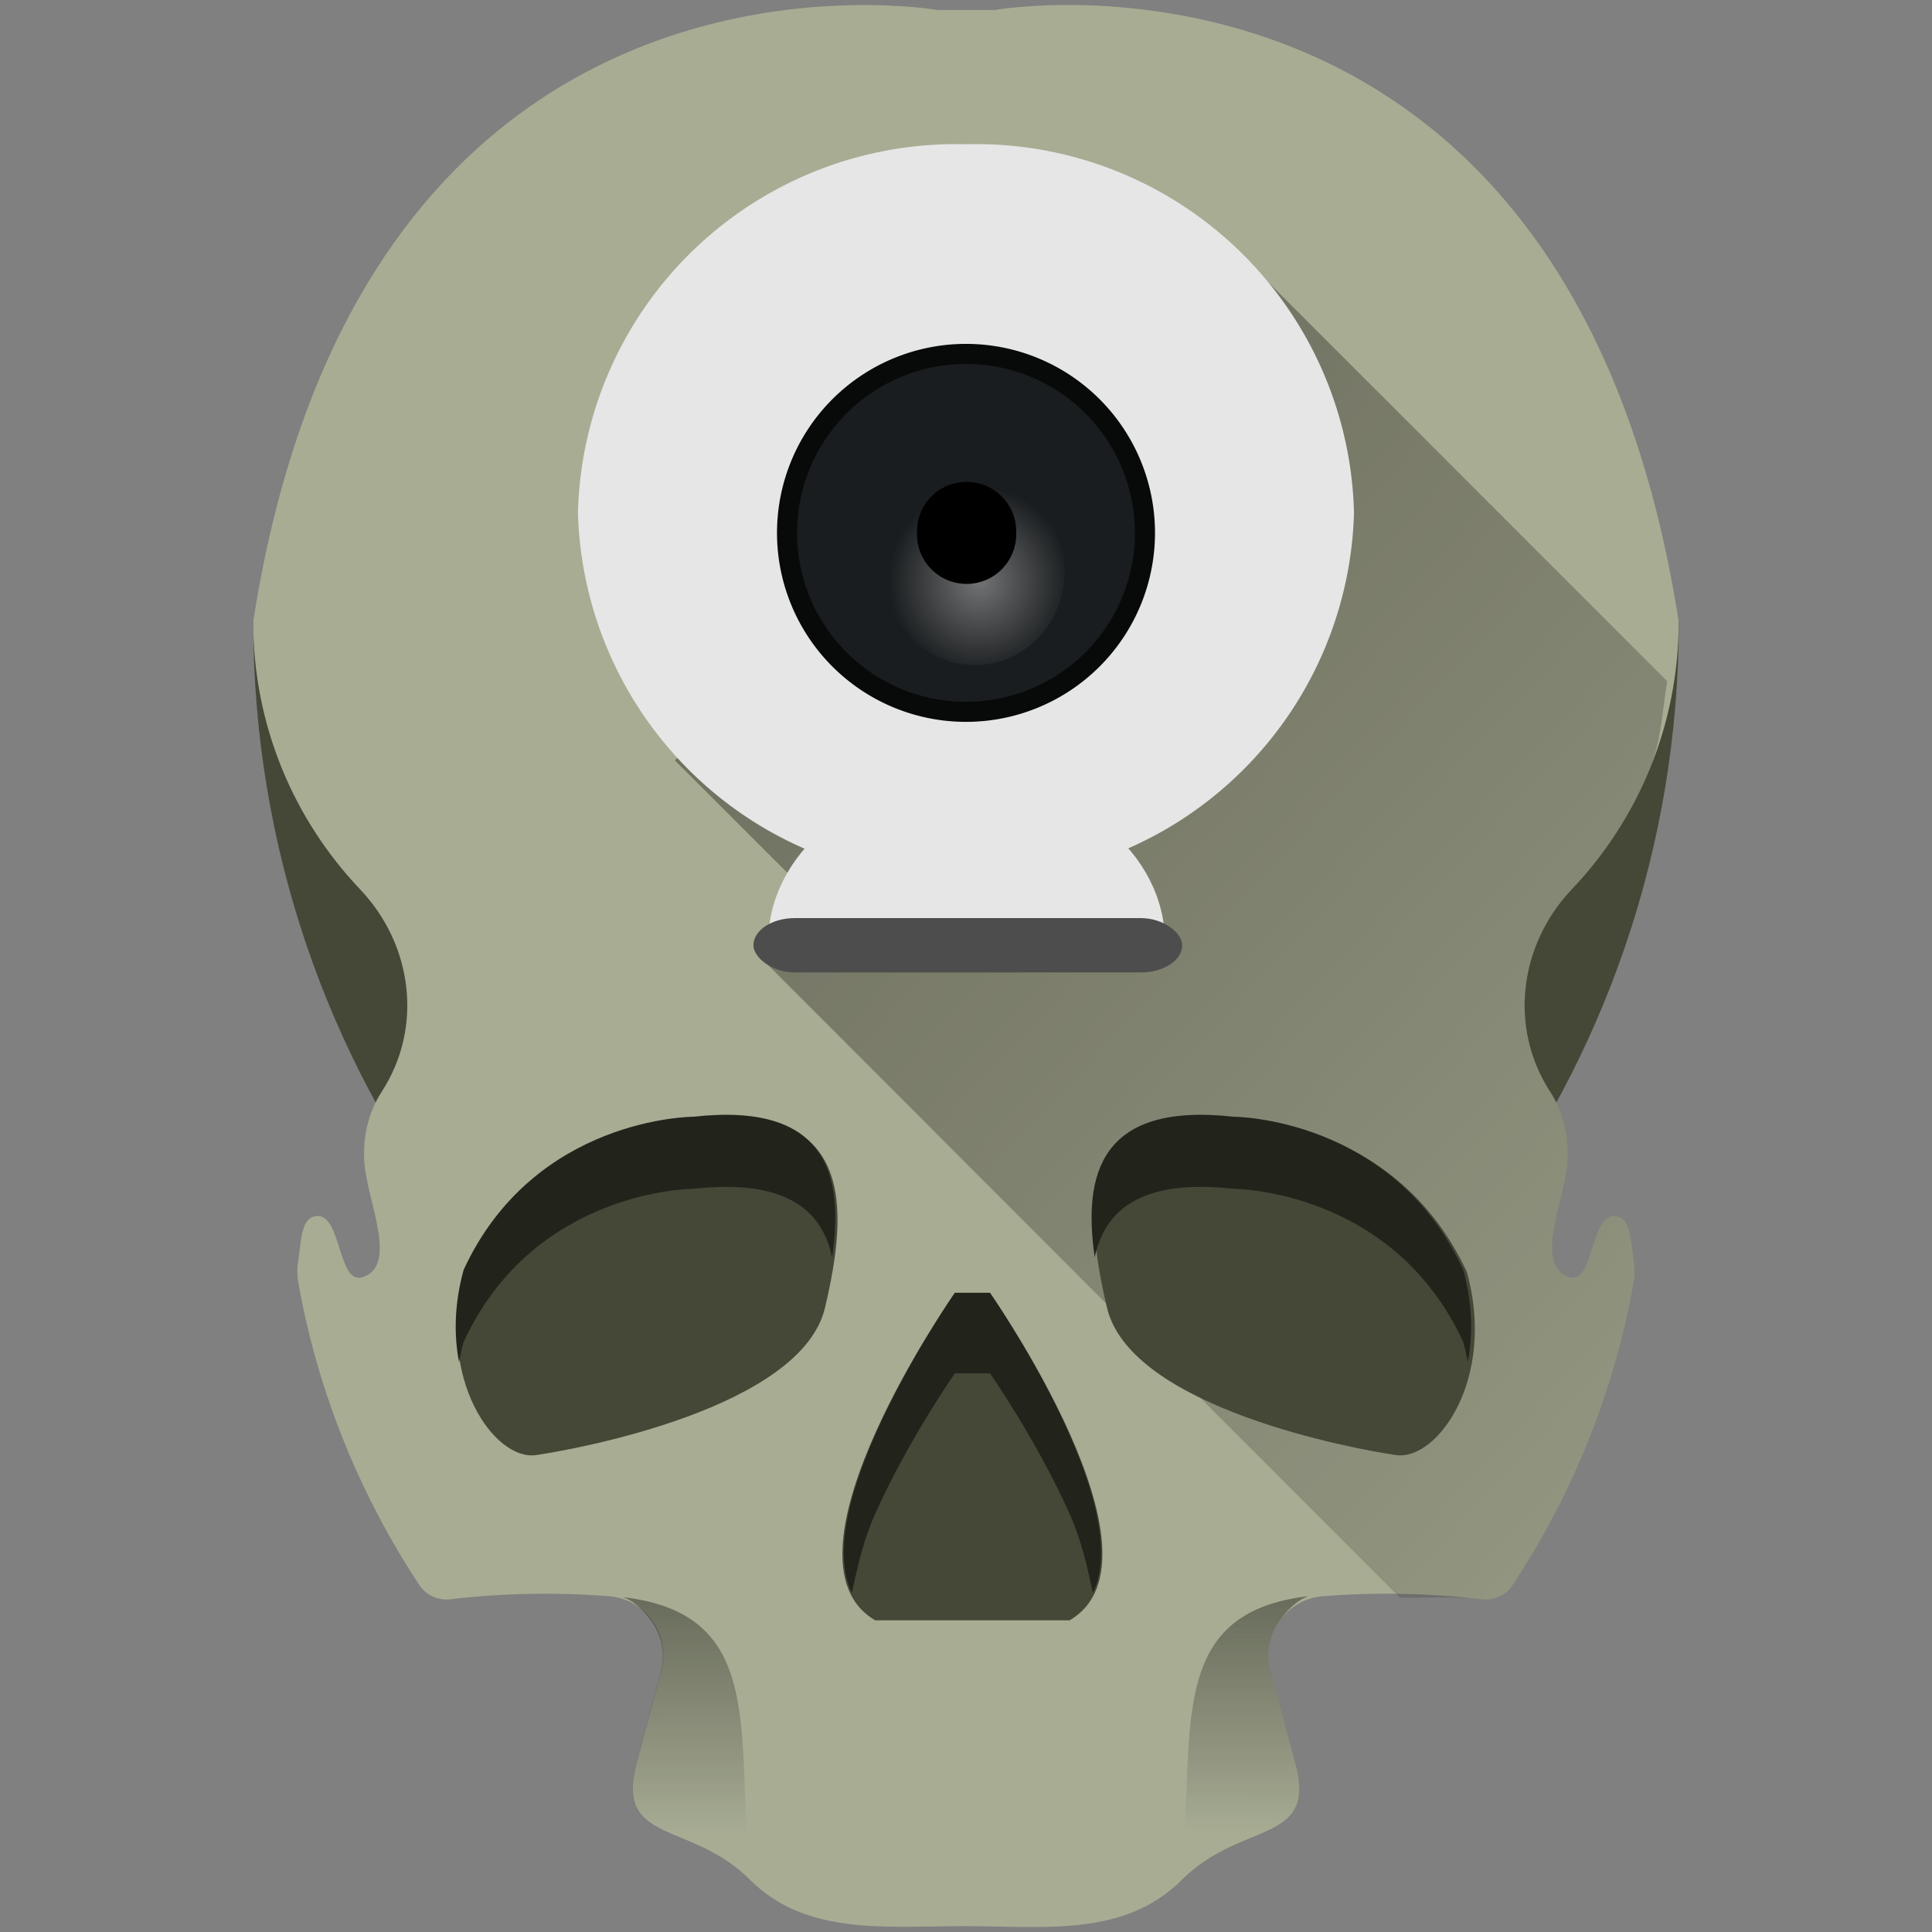 <?xml version="1.0" encoding="UTF-8" standalone="no"?>
<!-- Generator: Adobe Illustrator 18.0.0, SVG Export Plug-In . SVG Version: 6.00 Build 0)  -->

<svg
   xmlns:dc="http://purl.org/dc/elements/1.1/"
   xmlns:cc="http://creativecommons.org/ns#"
   xmlns:rdf="http://www.w3.org/1999/02/22-rdf-syntax-ns#"
   xmlns:svg="http://www.w3.org/2000/svg"
   xmlns="http://www.w3.org/2000/svg"
   xmlns:xlink="http://www.w3.org/1999/xlink"
   xmlns:sodipodi="http://sodipodi.sourceforge.net/DTD/sodipodi-0.dtd"
   xmlns:inkscape="http://www.inkscape.org/namespaces/inkscape"
   version="1.1"
   id="Capa_1"
   x="0px"
   y="0px"
   viewBox="0 0 48 48"
   xml:space="preserve"
   sodipodi:docname="camera-web.svg"
   inkscape:version="0.92.3 (2405546, 2018-03-11)"
   width="48"
   height="48"><rect x="0" y="0" width="48" height="48" fill="#808080" stroke="none"/><defs
   id="defs51"><linearGradient
   inkscape:collect="always"
   id="linearGradient992"><stop
     style="stop-color:#010000;stop-opacity:1"
     offset="0"
     id="stop988" /><stop
     style="stop-color:#0b0000;stop-opacity:0"
     offset="1"
     id="stop990" /></linearGradient>
	
	
	
	
	
	
	
<linearGradient
   id="linearGradient3839"
   x1="23.505"
   x2="5"
   y1="44.124"
   y2="44"
   gradientTransform="matrix(0.582,0,0,0.582,17.304,5.674)"
   gradientUnits="userSpaceOnUse"
   spreadMethod="reflect"><stop
     id="stop3789"
     style="stop-color:#6c6c6c"
     offset="0" /><stop
     id="stop3663"
     style="stop-color:#494949"
     offset=".633" /><stop
     id="stop3791"
     style="stop-color:#1e1e1e"
     offset="1" /></linearGradient><linearGradient
   inkscape:collect="always"
   xlink:href="#linearGradient878"
   id="linearGradient880"
   x1="17.099"
   y1="39.678"
   x2="17.104"
   y2="45.571"
   gradientUnits="userSpaceOnUse"
   gradientTransform="translate(-4.7e-5,6.6807289e-4)" /><linearGradient
   inkscape:collect="always"
   id="linearGradient878"><stop
     style="stop-color:#22241c;stop-opacity:1"
     offset="0"
     id="stop874" /><stop
     style="stop-color:#1a1a1a;stop-opacity:0;"
     offset="1"
     id="stop876" /></linearGradient><linearGradient
   gradientTransform="matrix(-1,0,0,1,47.986,-0.025)"
   inkscape:collect="always"
   xlink:href="#linearGradient878"
   id="linearGradient880-7"
   x1="17.099"
   y1="39.678"
   x2="17.104"
   y2="45.571"
   gradientUnits="userSpaceOnUse" /><radialGradient
   id="d"
   cx="15.07"
   cy="23.08"
   r="1.75"
   gradientTransform="matrix(1.289,0,0,1.335,4.91,-16.371)"
   gradientUnits="userSpaceOnUse"><stop
     offset="0"
     stop-color="#fff"
     id="stop7" /><stop
     offset="1"
     stop-color="#fff"
     stop-opacity="0"
     id="stop9" /></radialGradient><linearGradient
   inkscape:collect="always"
   xlink:href="#linearGradient992"
   id="linearGradient1014"
   gradientUnits="userSpaceOnUse"
   x1="3.028"
   y1="-0.226"
   x2="55.209"
   y2="48.226" /></defs><sodipodi:namedview
   pagecolor="#ffffff"
   bordercolor="#666666"
   borderopacity="1"
   objecttolerance="10"
   gridtolerance="10"
   guidetolerance="10"
   inkscape:pageopacity="0"
   inkscape:pageshadow="2"
   inkscape:window-width="1366"
   inkscape:window-height="717"
   id="namedview49"
   showgrid="false"
   inkscape:zoom="5.53125"
   inkscape:cx="24"
   inkscape:cy="24"
   inkscape:window-x="0"
   inkscape:window-y="25"
   inkscape:window-maximized="1"
   inkscape:current-layer="Capa_1"
   showguides="true"
   inkscape:guide-bbox="true"
   inkscape:snap-global="true"
   inkscape:snap-smooth-nodes="true" />

<g
   id="g18"
   transform="translate(0,-417.383)">
</g>
<g
   id="g20"
   transform="translate(0,-417.383)">
</g>
<g
   id="g22"
   transform="translate(0,-417.383)">
</g>
<g
   id="g24"
   transform="translate(0,-417.383)">
</g>
<g
   id="g26"
   transform="translate(0,-417.383)">
</g>
<g
   id="g28"
   transform="translate(0,-417.383)">
</g>
<g
   id="g30"
   transform="translate(0,-417.383)">
</g>
<g
   id="g32"
   transform="translate(0,-417.383)">
</g>
<g
   id="g34"
   transform="translate(0,-417.383)">
</g>
<g
   id="g36"
   transform="translate(0,-417.383)">
</g>
<g
   id="g38"
   transform="translate(0,-417.383)">
</g>
<g
   id="g40"
   transform="translate(0,-417.383)">
</g>
<g
   id="g42"
   transform="translate(0,-417.383)">
</g>
<g
   id="g44"
   transform="translate(0,-417.383)">
</g>
<g
   id="g46"
   transform="translate(0,-417.383)">
</g>
<g
   id="g1034"><path
     inkscape:connector-curvature="0"
     id="path2"
     d="m 6.292,15.444 c 0,11.261 7.461,20.776 17.709,23.881 10.248,-3.105 17.709,-12.62 17.709,-23.881 -6.517,0 -29.281,0 -35.417,0 z"
     style="fill:#454837;stroke-width:0.092" /><path
     inkscape:connector-curvature="0"
     id="path4-3"
     d="M 21.012,0.132 C 16.88,0.254 8.358,2.159 6.291,15.444 c 0,2.578 1.01,4.92 2.656,6.652 1.304,1.372 1.57,3.423 0.545,5.014 l -0.014,0.023 c -0.334,0.518 -0.468,1.133 -0.426,1.748 0.065,0.95 0.86,2.572 -0.051,2.852 -0.613,0.188 -0.512,-1.582 -1.137,-1.521 -0.394,0.038 -0.377,0.627 -0.451,1.082 -0.031,0.188 -0.036,0.381 -0.002,0.568 0.487,2.742 1.534,5.288 3.012,7.525 0.167,0.254 0.469,0.381 0.77,0.346 1.31,-0.153 2.633,-0.178 3.947,-0.074 0.911,0.072 1.527,0.97 1.291,1.854 l -0.615,2.305 c -0.536,2.017 1.338,1.405 2.814,2.881 1.403,1.403 3.379,1.154 5.369,1.156 1.961,0.002 3.937,0.276 5.369,-1.156 1.476,-1.476 3.353,-0.861 2.816,-2.879 l -0.617,-2.309 c -0.236,-0.883 0.381,-1.78 1.293,-1.852 1.314,-0.104 2.635,-0.079 3.945,0.074 0.302,0.035 0.602,-0.092 0.77,-0.346 1.479,-2.238 2.524,-4.784 3.012,-7.527 0.033,-0.187 0.028,-0.378 -0.002,-0.564 -0.074,-0.456 -0.057,-1.046 -0.451,-1.084 -0.624,-0.059 -0.524,1.71 -1.137,1.521 -0.911,-0.279 -0.115,-1.9 -0.051,-2.85 0.043,-0.615 -0.091,-1.232 -0.426,-1.75 l -0.014,-0.021 c -1.025,-1.591 -0.759,-3.645 0.545,-5.018 1.646,-1.732 2.656,-4.072 2.656,-6.65 C 38.953,-2.269 24.721,0.247 24.721,0.247 H 23.279 c 0,0 -0.89,-0.156 -2.268,-0.115 z"
     style="fill:#a7ac93;fill-opacity:1;stroke-width:0.145" /><path
     inkscape:connector-curvature="0"
     id="path986"
     d="m 34.779,39.693 c 0.677,0.011 1.354,-0.04 2.027,0.039 0.302,0.035 0.602,-0.092 0.77,-0.346 0.739,-1.119 1.37,-2.315 1.877,-3.574 0.507,-1.259 0.891,-2.581 1.135,-3.953 0.033,-0.187 0.029,-0.378 -0.002,-0.564 -0.037,-0.228 -0.051,-0.488 -0.105,-0.697 -0.054,-0.209 -0.149,-0.368 -0.346,-0.387 -0.312,-0.029 -0.443,0.399 -0.572,0.811 -0.13,0.411 -0.258,0.805 -0.564,0.711 -0.228,-0.07 -0.35,-0.224 -0.402,-0.43 -0.052,-0.206 -0.035,-0.463 0.012,-0.742 0.093,-0.559 0.308,-1.203 0.34,-1.678 0.043,-0.615 -0.091,-1.232 -0.426,-1.75 l -0.014,-0.021 c -0.513,-0.796 -0.703,-1.706 -0.602,-2.59 0.101,-0.884 0.494,-1.741 1.146,-2.428 0.823,-0.866 1.487,-1.884 1.945,-3.008 0.272,-0.667 0.305,-1.43 0.422,-2.162 L 30.373,5.875 16.768,18.893 l 4.68,4.678 -2.588,0.182 z"
     style="opacity:0.5;fill:url(#linearGradient1014);fill-opacity:1;stroke:none;stroke-width:1px;stroke-linecap:butt;stroke-linejoin:miter;stroke-opacity:1" /><path
     inkscape:connector-curvature="0"
     style="fill:#454837;stroke-width:0.111"
     d="m 17.273,27.794 c 0,0 -3.958,0 -5.718,3.812 -0.733,2.639 0.733,4.691 1.759,4.545 1.026,-0.146 6.598,-1.173 7.184,-3.665 0.587,-2.493 0.733,-5.131 -3.226,-4.692 h 1.11e-4 z"
     id="path6-6" /><path
     inkscape:connector-curvature="0"
     style="fill:#454837;stroke-width:0.111"
     d="m 30.727,27.794 c 0,0 3.958,0 5.718,3.812 0.733,2.639 -0.733,4.691 -1.759,4.545 -1.026,-0.146 -6.598,-1.173 -7.184,-3.665 -0.587,-2.493 -0.733,-5.132 3.225,-4.692 z"
     id="path8-7" /><path
     inkscape:connector-curvature="0"
     style="fill:#454837;stroke-width:0.111"
     d="m 24.595,32.119 c 0,0 4.618,6.598 1.979,8.137 -1.32,0 -2.639,0 -2.639,0 h 0.448 c 0,0 -1.32,0 -2.639,0 -2.639,-1.54 1.979,-8.137 1.979,-8.137 z"
     id="path10" /><g
     style="fill:#22241c"
     id="g46-5"
     transform="matrix(0.111,0,0,0.111,-4.488,6.131)"><path
       id="path42"
       d="m 285.456,226.161 c 2.267,-10.62 10.502,-17.596 31.082,-15.305 0,0 35.581,0 51.397,34.264 0.425,1.529 0.768,3.037 1.033,4.519 1.16,-6.03 1.073,-13.073 -1.033,-20.654 -15.814,-34.264 -51.397,-34.264 -51.397,-34.264 -29.894,-3.323 -33.742,12.89 -31.082,31.442 z"
       style="fill:#22241c"
       inkscape:connector-curvature="0" /><path
       id="path44"
       d="m 226.688,226.161 c -2.267,-10.62 -10.502,-17.596 -31.082,-15.305 0,0 -35.581,0 -51.397,34.264 -0.425,1.529 -0.768,3.037 -1.033,4.519 -1.16,-6.03 -1.073,-13.073 1.033,-20.654 15.814,-34.264 51.397,-34.264 51.397,-34.264 29.894,-3.323 33.742,12.89 31.082,31.442 z"
       style="fill:#22241c"
       inkscape:connector-curvature="0" /></g><path
     inkscape:connector-curvature="0"
     id="path10-5"
     d="m 23.725,32.12 c 0,0 -3.642,5.227 -2.561,7.453 0.142,-0.645 0.283,-1.299 0.58,-1.963 0.825,-1.842 1.98,-3.49 1.98,-3.49 h 0.871 c 0,0 1.154,1.648 1.979,3.49 0.297,0.664 0.438,1.319 0.58,1.965 1.085,-2.224 -2.559,-7.455 -2.559,-7.455 z"
     style="fill:#22241c;stroke-width:0.111" /><path
     sodipodi:nodetypes="cscccccccc"
     inkscape:connector-curvature="0"
     id="path839-9"
     d="m 15.48,39.682 c 0.298,0.102 0.549,0.373 0.723,0.623 0.238,0.344 0.333,0.789 0.215,1.23 l -0.615,2.305 c -0.134,0.504 -0.118,0.844 0.006,1.094 0.123,0.249 0.353,0.407 0.646,0.549 0.574,0.278 1.39,0.511 2.117,1.213 l 0.059,0.002 c -0.355,-3.622 0.438,-6.601 -3.15,-7.016 z"
     style="opacity:0.471;fill:url(#linearGradient880);fill-opacity:1;stroke:none;stroke-width:1px;stroke-linecap:butt;stroke-linejoin:miter;stroke-opacity:1" /><path
     sodipodi:nodetypes="cscccccccc"
     inkscape:connector-curvature="0"
     id="path839-5"
     d="m 32.506,39.657 c -0.298,0.102 -0.549,0.373 -0.723,0.623 -0.238,0.344 -0.333,0.789 -0.215,1.23 l 0.615,2.305 c 0.134,0.504 0.118,0.844 -0.006,1.094 -0.123,0.249 -0.353,0.407 -0.646,0.549 -0.574,0.278 -1.39,0.511 -2.117,1.213 l -0.059,0.002 c 0.355,-3.622 -0.438,-6.601 3.15,-7.016 z"
     style="opacity:0.471;fill:url(#linearGradient880-7);fill-opacity:1;stroke:none;stroke-width:1px;stroke-linecap:butt;stroke-linejoin:miter;stroke-opacity:1" /><path
     d="m 24.015,19.372 c -2.729,0 -4.93,1.819 -4.93,4.05 v 0.059 h 9.86 v -0.059 c 0,-2.23 -2.201,-4.05 -4.93,-4.05 z"
     id="path28"
     inkscape:connector-curvature="0"
     style="fill:#e6e6e6;stroke-width:2.935" /><path
     d="m 33.64,12.74 a 9.391,9.391 0 0 1 -9.655,9.127 9.391,9.391 0 0 1 -9.626,-9.127 9.391,9.391 0 0 1 9.626,-9.156 9.391,9.391 0 0 1 9.655,9.156 z"
     id="path30"
     inkscape:connector-curvature="0"
     style="color:#000000;fill:#e6e6e6;fill-rule:evenodd;stroke-width:2.935" /><path
     d="m 28.446,13.239 a 4.446,4.446 0 1 1 -8.892,0 4.446,4.446 0 1 1 8.892,0 z"
     stroke-miterlimit="4.55"
     id="path32"
     inkscape:connector-curvature="0"
     style="color:#000000;fill:#1a1d1f;fill-rule:evenodd;stroke:#080a0a;stroke-width:0.499;stroke-linecap:round;stroke-miterlimit:4.55" /><path
     d="m 26.45,14.207 a 2.23,2.318 0 1 1 -4.461,0 2.23,2.318 0 1 1 4.461,0 z"
     id="path34"
     style="color:#000000;opacity:0.38;fill:url(#d);stroke-width:2.935"
     inkscape:connector-curvature="0" /><path
     d="m 25.247,13.239 a 1.233,1.233 0 1 1 -2.465,0 1.233,1.233 0 1 1 2.465,0 z"
     id="path36"
     inkscape:connector-curvature="0"
     style="color:#000000;stroke-width:2.935" /><rect
     ry="1.35"
     rx="1.027"
     y="22.81"
     x="18.719"
     height="1.35"
     width="10.653"
     id="rect38"
     style="fill:#4d4d4d;stroke-width:2.935" /></g></svg>